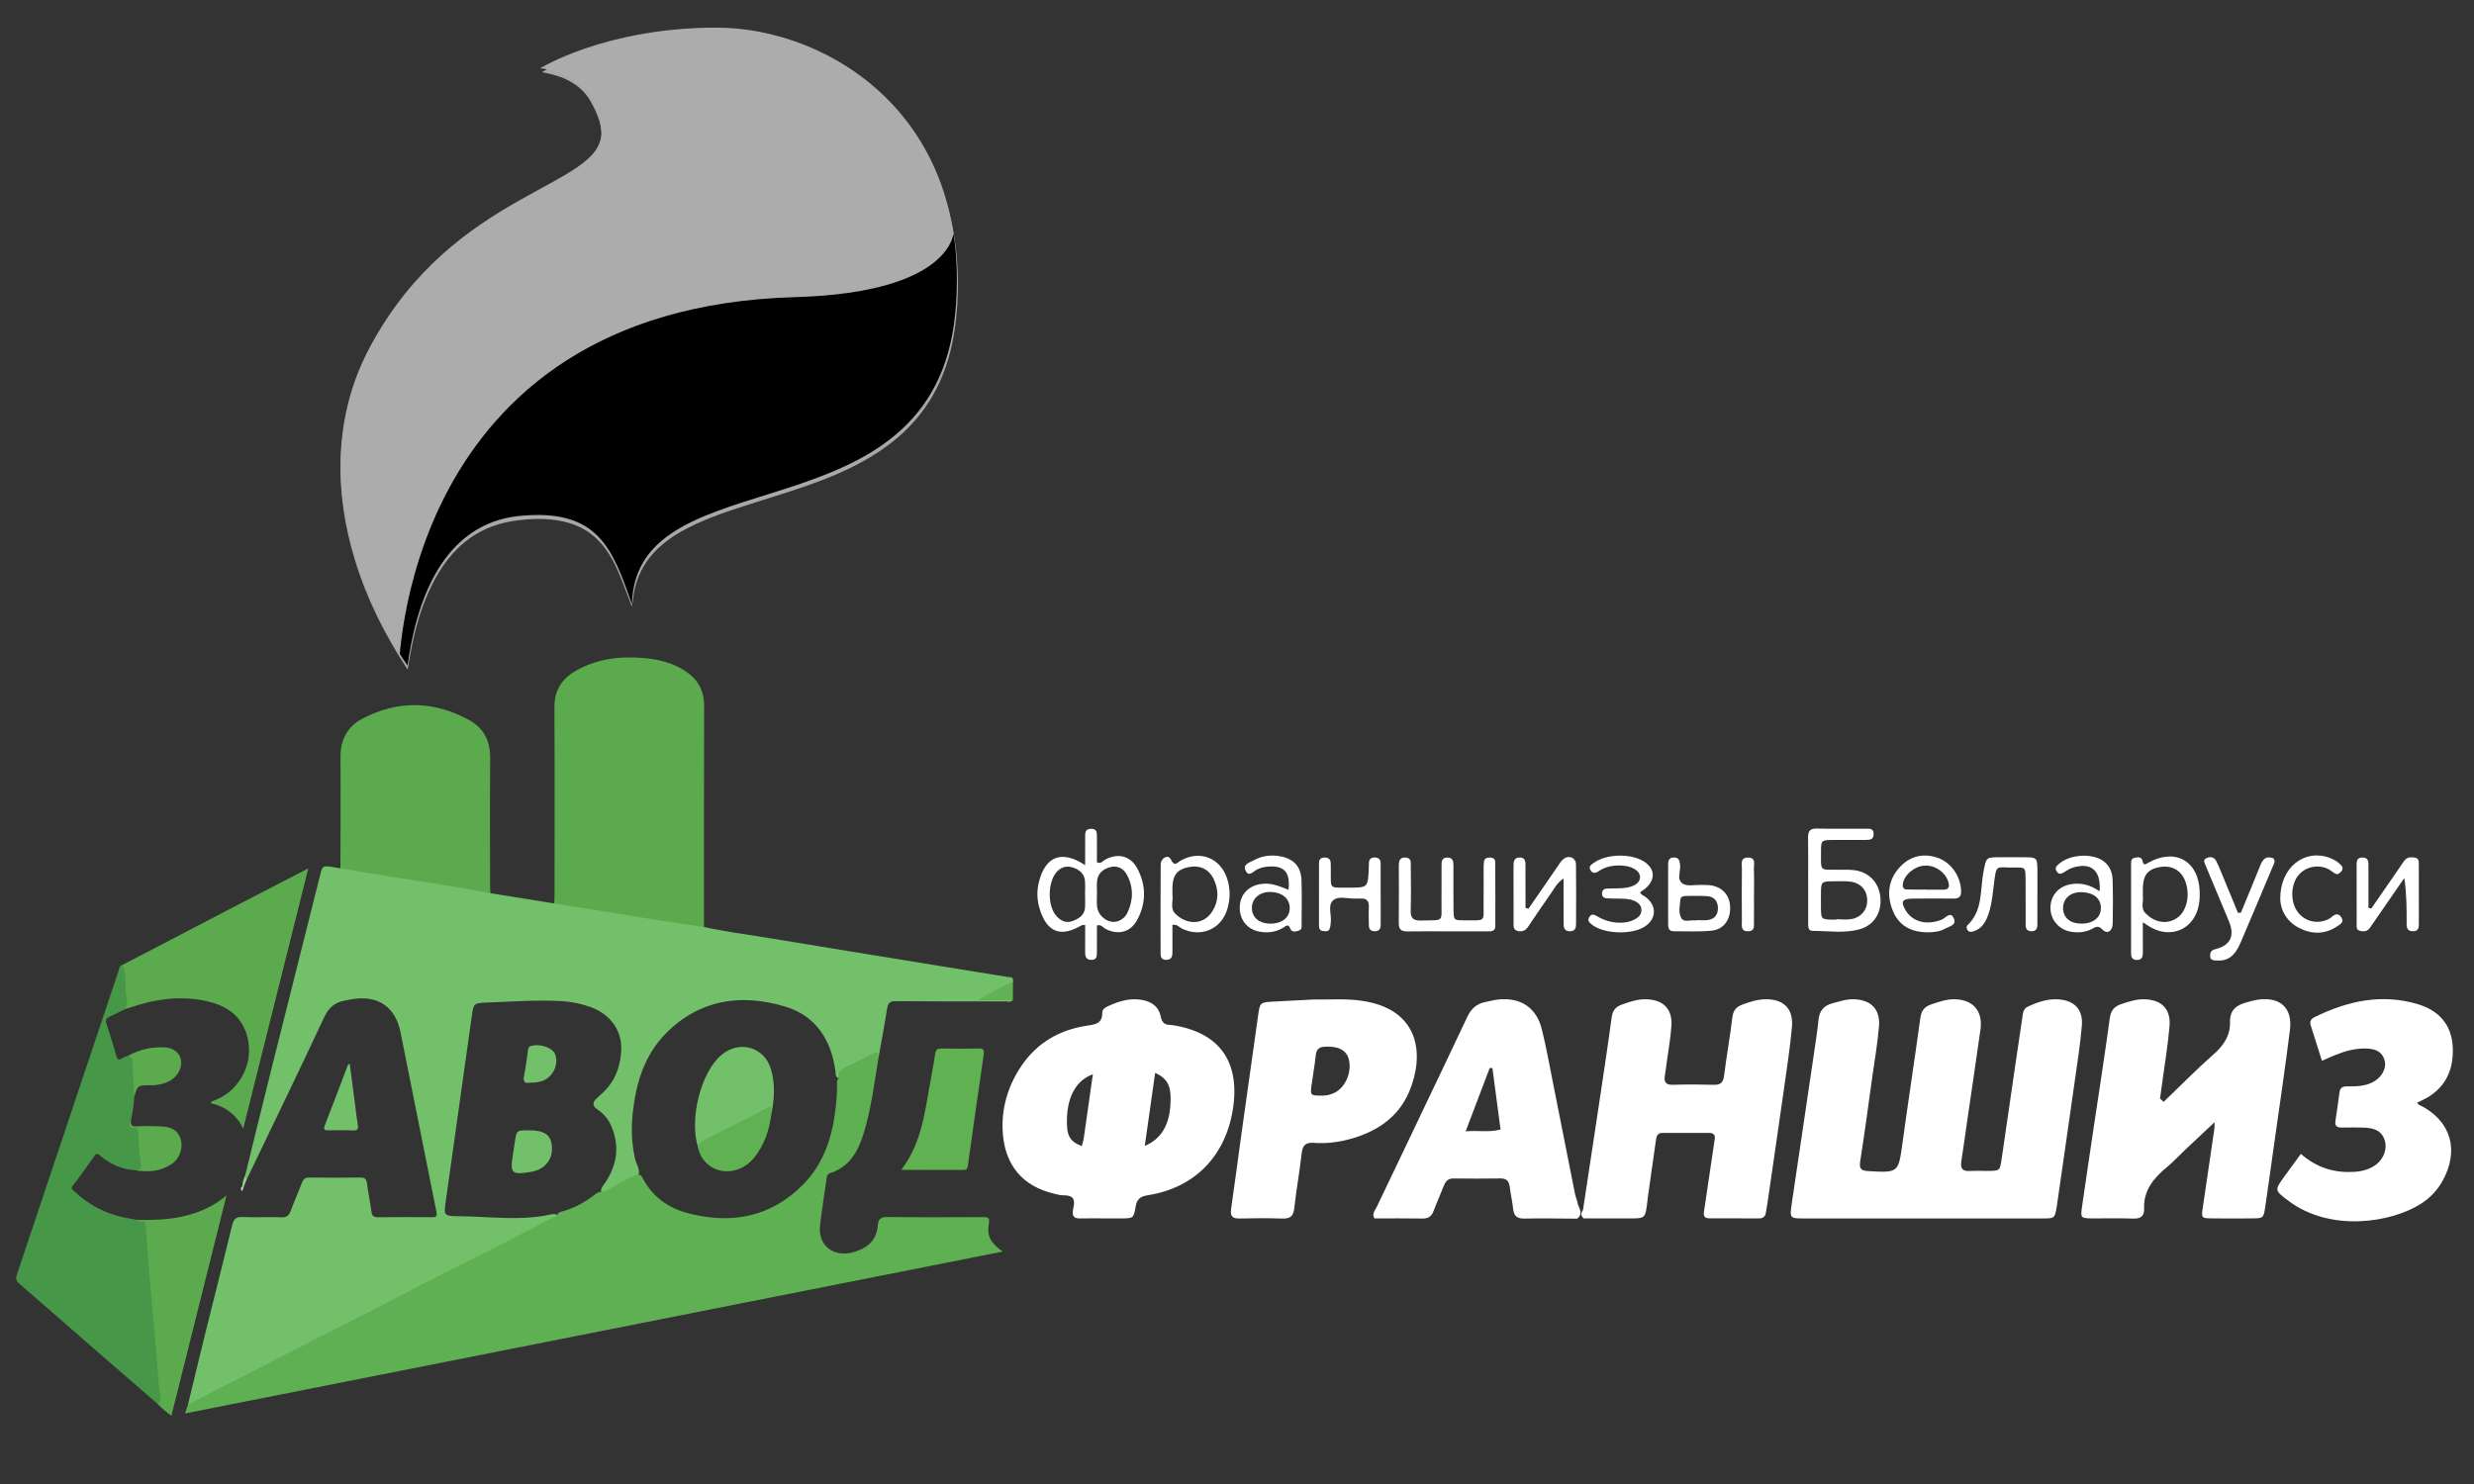 <?xml version="1.0" encoding="utf-8"?>
<!-- Generator: Adobe Illustrator 16.0.0, SVG Export Plug-In . SVG Version: 6.00 Build 0)  -->
<!DOCTYPE svg PUBLIC "-//W3C//DTD SVG 1.1//EN" "http://www.w3.org/Graphics/SVG/1.1/DTD/svg11.dtd">
<svg version="1.1" id="Layer_1" xmlns:x="http://ns.adobe.com/Extensibility/1.0/" xmlns:i="http://ns.adobe.com/AdobeIllustrator/10.0/" xmlns:graph="http://ns.adobe.com/Graphs/1.0/"
	 xmlns="http://www.w3.org/2000/svg" xmlns:xlink="http://www.w3.org/1999/xlink" xmlns:a="http://ns.adobe.com/AdobeSVGViewerExtensions/3.0/"
	 x="0px" y="0px" width="1200px" height="720px" viewBox="0 0 1200 720" enable-background="new 0 0 1200 720" xml:space="preserve"
	>
<rect x="0" y="0" width="1200" height="720" fill="#333333" stroke="none"/>
<path fill-rule="evenodd" clip-rule="evenodd" fill="#fff" d="M932.02,591.169c-18.957,0-37.906,0.018-56.857-0.006
	c-7.035-0.012-7.127-0.063-6.08-7.207c3.494-23.891,7.074-47.771,10.598-71.65c0.861-5.859,1.781-11.713,2.389-17.597
	c0.445-4.327,2.547-6.819,6.723-7.919c3.436-0.908,6.791-2.095,10.414-1.979c8.305,0.26,12.887,4.836,12.191,13.143
	c-0.689,8.249-2.111,16.429-3.262,24.639c-1.896,13.592-3.709,27.203-5.838,40.77c-0.543,3.453,0.156,4.604,3.732,4.812
	c14.896,0.855,14.77,0.908,16.793-13.837c2.766-20.165,5.871-40.29,8.637-60.456c0.486-3.564,2.037-5.496,5.346-6.595
	c3.609-1.197,7.154-2.493,11.025-2.476c9.092,0.041,14.051,5.634,12.789,14.688c-1.938,13.831-4.01,27.641-6.016,41.459
	c-1.088,7.497-2.105,15.005-3.268,22.49c-0.521,3.309,0.443,4.912,4.037,4.692c3.064-0.186,6.154,0.018,9.238-0.046
	c5.311-0.1,5.426-0.122,6.223-5.445c2.062-13.812,4.01-27.645,6.029-41.465c1.371-9.365,2.811-18.725,4.152-28.096
	c0.279-1.932,0.504-3.719,2.562-4.68c4.779-2.221,9.689-3.945,15.041-3.528c7.641,0.603,11.812,4.94,11.184,12.634
	c-0.748,9.191-2.217,18.326-3.508,27.467c-2.672,18.984-5.438,37.959-8.162,56.938c-0.168,1.17-0.283,2.35-0.492,3.518
	c-1.012,5.634-1.018,5.709-6.635,5.721C971.346,591.192,951.682,591.169,932.02,591.169z"/>
<path fill-rule="evenodd" clip-rule="evenodd" fill="#fff" d="M1049.461,534.601c8.029-7.705,15.822-15.678,24.168-23.012
	c4.945-4.344,8.197-9.164,8.025-15.717c-0.156-5.965,3.295-8.336,8.277-9.614c1.832-0.47,3.66-1.03,5.529-1.278
	c10.533-1.406,16.592,4.101,15.271,14.67c-2.4,19.244-5.293,38.429-7.988,57.639c-1.312,9.371-2.604,18.742-3.984,28.103
	c-0.834,5.662-0.904,5.697-6.613,5.743c-6.393,0.053-12.785,0.07-19.176-0.006c-5.207-0.063-5.26-0.186-4.529-5.17
	c1.885-12.871,3.787-25.744,5.668-38.62c0.094-0.63,0.012-1.289,0.012-2.839c-5.107,4.794-9.74,9.109-14.34,13.459
	c-2.928,2.766-5.658,5.757-8.752,8.32c-6.398,5.297-11.391,11.215-11.049,20.193c0.133,3.529-1.66,4.895-5.305,4.749
	c-6.619-0.261-13.254-0.017-19.883-0.093c-5.535-0.063-5.691-0.209-4.916-5.662c1.799-12.645,3.707-25.279,5.58-37.914
	c2.645-17.782,5.439-35.541,7.846-53.352c0.52-3.895,2.139-5.912,5.662-7.064c3.609-1.18,7.191-2.406,11.045-2.324
	c8.346,0.174,12.986,4.656,12.309,12.963c-0.748,9.182-2.324,18.292-3.539,27.438c-0.348,2.574-0.707,5.154-1.061,7.734
	C1047.252,534.601,1047.922,535.058,1049.461,534.601z"/>
<path fill-rule="evenodd" clip-rule="evenodd" fill="#fff" d="M767.832,587.022c2.412-15.909,4.848-31.816,7.23-47.73
	c2.279-15.214,4.611-30.428,6.67-45.671c0.445-3.286,1.834-5.079,4.814-6.172c4.031-1.476,8.062-2.841,12.418-2.614
	c7.967,0.404,12.264,4.818,11.75,12.801c-0.387,6.127-1.535,12.207-2.35,18.309c-0.248,1.875-0.451,3.761-0.791,5.623
	c-0.586,3.176,0.156,4.871,3.902,4.75c6.623-0.215,13.266-0.174,19.895,0c3.297,0.086,4.484-1.186,4.889-4.438
	c1.162-9.395,2.881-18.719,3.992-28.113c0.393-3.298,1.664-5.154,4.674-6.277c3.568-1.324,7.148-2.539,10.979-2.66
	c9.059-0.29,14.051,4.431,13.271,13.374c-0.852,9.661-2.338,19.269-3.693,28.878c-2.652,18.748-5.4,37.479-8.121,56.216
	c-0.242,1.642-0.566,3.268-0.805,4.903c-0.277,1.91-1.236,2.934-3.266,2.928c-8.059-0.022-16.113,0.023-24.164-0.022
	c-3.436-0.023-2.748-2.413-2.43-4.541c1.529-10.303,3.055-20.599,4.582-30.901c0.139-0.938,0.26-1.875,0.422-2.806
	c0.371-2.083-0.463-3.183-2.598-3.183c-7.578-0.012-15.16,0.006-22.738-0.006c-2.58,0-2.928,1.781-3.205,3.783
	c-1.297,9.377-2.65,18.749-3.975,28.121c-0.104,0.705-0.115,1.416-0.215,2.121c-0.994,7.434-0.994,7.445-8.717,7.451
	c-7.348,0.006-14.688-0.006-22.035-0.012C766.646,589.902,766.756,588.507,767.832,587.022z"/>
<path fill-rule="evenodd" clip-rule="evenodd" fill="#fff" d="M1116.02,559.84c7.758,6.772,16.174,9.237,25.535,8.735
	c4.102-0.221,7.98-1.193,11.256-3.785c3.512-2.782,5.098-7.582,3.934-11.412c-1.193-3.945-3.99-5.947-9.285-6.236
	c-3.777-0.201-7.57-0.108-11.359-0.08c-2.205,0.016-3.744-0.434-3.32-3.182c0.723-4.676,1.381-9.367,2.006-14.058
	c0.277-2.083,1.568-2.729,3.436-2.741c1.656-0.012,3.322,0.041,4.969-0.076c3.102-0.213,6.111-0.885,8.766-2.586
	c3.846-2.452,5.727-6.721,4.615-10.227c-1.168-3.674-3.869-5.334-8.92-5.479c-5.316-0.145-10.303,1.267-15.16,3.245
	c-1.922,0.78-3.803,1.649-6.254,2.72c-1.893-5.988-3.65-11.581-5.438-17.164c-0.625-1.949,0.178-3.199,1.863-4.032
	c15.986-7.86,32.555-11.534,50.141-6.265c10.07,3.014,16.254,9.84,16.863,20.473c0.6,10.609-2.986,19.57-12.797,25.088
	c-1.436,0.811-2.957,1.463-4.482,2.215c0.336,0.383,0.537,0.805,0.867,0.961c15.422,7.393,19.928,22.057,11.391,37.154
	c-2.494,4.414-5.883,7.99-10.123,10.754c-14.521,9.471-44.301,14.006-64.494-1.231c-6.814-5.144-6.895-5.05-1.945-11.923
	C1110.564,567.267,1113.088,563.854,1116.02,559.84z"/>
<path fill-rule="evenodd" clip-rule="evenodd" fill="#fff" d="M701.928,451.868c-6.393,0-12.785-0.082-19.178,0.033
	c-2.922,0.059-4.332-0.86-4.293-4.031c0.123-9.232,0.059-18.465,0.035-27.703c-0.006-2.348,0.33-4.35,3.385-4.102
	c2.854,0.232,2.395,2.471,2.412,4.27c0.053,7.104,0.174,14.207-0.035,21.305c-0.104,3.633,1.053,5.057,4.832,4.976
	c11.961-0.267,9.943,0.988,10.1-9.568c0.08-5.687,0.012-11.366,0.035-17.054c0.012-1.932,0.012-3.916,2.781-3.934
	c2.66-0.011,2.99,1.754,2.984,3.818c-0.006,7.104-0.047,14.207,0.035,21.311c0.057,5.178,0.133,5.334,4.965,5.328
	c11.482-0.006,9.439,1.029,9.613-9.191c0.086-4.969,0.006-9.945,0.023-14.914c0.006-1.423-0.006-2.852,0.145-4.257
	c0.201-1.81,1.568-2.146,3.082-2.089c1.301,0.047,2.377,0.613,2.383,2.025c0.07,10.418,0.135,20.83,0.064,31.248
	c-0.018,2.766-2.314,2.518-4.188,2.523C714.711,451.885,708.32,451.874,701.928,451.868z"/>
<path fill-rule="evenodd" clip-rule="evenodd" fill="#fff" d="M741.391,440.859c4.668-6.78,9.324-13.565,14.016-20.333
	c0.938-1.349,1.793-2.893,3.066-3.848c2.637-1.973,5.906-0.509,5.953,2.736c0.145,9.684,0.053,19.368,0.023,29.051
	c-0.006,1.787-0.486,3.24-2.725,3.355c-2.564,0.127-3.291-1.313-3.297-3.5c-0.018-4.489-0.023-8.978-0.035-13.461
	c0-2.527,0-5.05,0-8.66c-3.305,2.297-4.467,4.865-6,7.053c-3.795,5.414-7.502,10.893-11.188,16.375
	c-1.197,1.795-2.771,2.518-4.83,2.113c-2.65-0.516-2.215-2.709-2.227-4.508c-0.047-8.74-0.018-17.48-0.018-26.216
	c0-0.474,0.023-0.948,0.023-1.418c-0.023-2.192,0.717-3.684,3.232-3.557c2.256,0.115,2.527,1.7,2.533,3.465
	c0.012,4.489,0.018,8.978,0.023,13.461c0.006,2.522,0.006,5.045,0.006,7.566C740.43,440.646,740.91,440.749,741.391,440.859z"/>
<path fill-rule="evenodd" clip-rule="evenodd" fill="#fff" d="M1150.189,440.79c4.691-6.797,9.379-13.6,14.074-20.391
	c0.811-1.169,1.518-2.441,2.512-3.42c1.289-1.26,3.043-1.18,4.691-0.85c1.867,0.363,1.77,1.955,1.77,3.337
	c0.023,9.69,0.012,19.38,0.012,29.069c0,1.822-0.416,3.193-2.689,3.279c-2.574,0.092-3.246-1.267-3.234-3.5
	c0.029-7.26,0.012-14.525-1.133-22.312c-3.674,5.312-7.342,10.622-11.008,15.938c-1.881,2.718-3.75,5.448-5.625,8.173
	c-1.277,1.856-3.117,2.02-5.037,1.458c-1.822-0.531-1.43-2.244-1.436-3.558c-0.053-9.215-0.035-18.43-0.023-27.65
	c0-2.141-0.213-4.483,3.09-4.305c2.754,0.15,2.645,2.164,2.65,4.067c0.018,6.785,0.006,13.577,0.006,20.362
	C1149.271,440.587,1149.732,440.686,1150.189,440.79z"/>
<path fill-rule="evenodd" clip-rule="evenodd" fill="#fff" d="M1086.969,442.745c3.135-7.625,6.34-15.226,9.383-22.885
	c1.221-3.077,2.881-4.812,6.352-3.407c1.139,1.429,0.232,2.661-0.295,3.905c-5.229,12.408-10.4,24.846-15.723,37.219
	c-2.771,6.438-6.316,8.838-11.645,8.439c-1.459-0.109-2.984-0.127-3.025-2.082c-0.035-1.73,0.357-2.893,2.568-3.441
	c7.316-1.817,9.463-6.45,6.543-13.525c-3.695-8.954-7.498-17.863-11.211-26.812c-0.51-1.231-1.539-2.881,0.115-3.726
	c1.695-0.873,3.766-0.902,4.895,1.222c0.883,1.666,1.584,3.43,2.309,5.178c2.781,6.697,5.541,13.408,8.307,20.112
	C1086.016,442.878,1086.494,442.809,1086.969,442.745z"/>
<path fill-rule="evenodd" clip-rule="evenodd" fill="#fff" d="M795.506,432.905c0.527,1.371,1.805,1.614,2.719,2.313
	c5.6,4.315,5.266,10.788-0.711,14.497c-6.289,3.898-19.361,3.402-25.146-0.943c-1.398-1.047-2.703-2.146-1.359-4.043
	c1.098-1.568,2.367-0.955,3.691-0.174c3.533,2.088,7.352,3.188,11.492,3.117c2.426-0.041,4.723-0.497,6.834-1.66
	c1.717-0.948,3.117-2.256,3.135-4.396c0.018-2.505-1.654-3.817-3.725-4.663c-2.465-1-5.104-0.902-7.705-0.972
	c-1.893-0.052-3.797,0.018-5.67-0.179c-1.291-0.139-2.111-1.03-2.023-2.43c0.086-1.354,0.895-2.187,2.236-2.256
	c2.361-0.121,4.732-0.047,7.1-0.168c5.58-0.295,8.873-2.176,9.104-5.113c0.244-3.136-3.535-5.688-9.209-5.912
	c-3.83-0.151-7.578,0.515-10.828,2.748c-1.701,1.168-3.119,1.156-4.102-0.73c-0.92-1.764,0.658-2.498,1.734-3.303
	c5.9-4.408,18.141-4.703,24.367-0.625c5.105,3.35,5.639,8.197,1.305,12.461C797.781,431.419,796.57,432.118,795.506,432.905z"/>
<path fill-rule="evenodd" clip-rule="evenodd" fill="#fff" d="M669.699,434.433c0,4.726,0.006,9.457,0,14.195
	c0,1.886-0.605,3.146-2.816,3.188c-2.182,0.035-2.914-1.122-2.926-3.054c-0.018-2.841-0.146-5.687-0.006-8.517
	c0.143-2.932-0.869-4.528-4.01-4.279c-0.707,0.058-1.424-0.035-2.129,0.006c-3.754,0.213-8.324-1.47-11.061,0.734
	c-2.934,2.365-0.809,7.109-1.26,10.777c-0.146,1.145-0.164,2.395-0.654,3.384c-0.613,1.243-2.008,0.954-3.162,0.833
	c-1.496-0.162-1.912-1.32-1.912-2.528c-0.029-10.169-0.012-20.345,0.012-30.521c0-1.684,0.885-2.551,2.604-2.597
	c2.031-0.052,3.078,0.879,3.09,2.938c0.006,1.18,0.029,2.366,0.035,3.546c0.062,9.104-0.943,8.058,8.584,8.11
	c9.463,0.058,9.463,0.023,9.84-9.713c0.029-0.705,0.023-1.418,0.047-2.129c0.039-1.62,0.699-2.689,2.475-2.765
	c1.943-0.081,3.209,0.647,3.221,2.771c0.018,5.206,0.006,10.413,0.006,15.619C669.682,434.433,669.693,434.433,669.699,434.433z"/>
<path fill-rule="evenodd" clip-rule="evenodd" fill="#fff" d="M988.225,434.438c0,4.737,0,9.475,0,14.213
	c-0.006,1.897-0.619,3.146-2.84,3.152c-2.217,0.006-2.854-1.227-2.854-3.129c-0.018-7.579,0.035-15.162-0.051-22.741
	c-0.059-4.922-0.158-5.136-5.242-5.021c-9.238,0.209-8.855-2.377-10.186,8.775c-0.619,5.178-1.129,10.367-3.09,15.255
	c-1.277,3.188-3.229,5.808-6.676,6.913c-0.875,0.277-1.846,0.497-2.654-0.238c-0.811-0.751-0.902-2.146-0.43-2.598
	c7.811-7.316,6.133-17.457,7.955-26.516c1.312-6.514,1.094-6.566,7.908-6.595c3.789-0.012,7.578-0.023,11.367,0.006
	c6.768,0.046,6.773,0.058,6.809,7.149c0.018,3.789,0.006,7.584,0.006,11.373C988.236,434.438,988.23,434.438,988.225,434.438z"/>
<path fill-rule="evenodd" clip-rule="evenodd" fill="#fff" d="M1106.012,436.179c-0.074-15.67,12.045-24.538,24.123-19.916
	c2.018,0.77,3.812,1.863,5.322,3.412c0.971,1.002,1.041,2.089,0.145,3.131c-0.781,0.901-1.713,1.752-3.025,0.982
	c-1.221-0.711-2.291-1.718-3.557-2.296c-4.947-2.251-10.906-0.874-14.186,3.153c-3.857,4.737-3.986,13.055-0.271,17.92
	c3.447,4.523,9.359,5.936,14.637,3.477c0.635-0.295,1.275-0.665,1.785-1.145c1.684-1.568,3.385-1.903,4.709,0.226
	c1.504,2.412-0.764,3.447-2.191,4.391c-5.867,3.886-12.131,3.828-18.199,0.769C1108.73,446.974,1106.121,441.084,1106.012,436.179z"
	/>
<path fill-rule="evenodd" clip-rule="evenodd" fill="#fff" d="M850.762,434.456c-0.006,4.24,0.053,8.479-0.027,12.72
	c-0.047,1.979,0.6,4.56-2.727,4.651c-3.801,0.115-3.111-2.754-3.123-4.98c-0.059-8.475-0.074-16.961,0.018-25.441
	c0.023-2.135-0.943-5.224,2.758-5.334c4.367-0.133,2.939,3.413,3.045,5.663C850.9,425.969,850.762,430.215,850.762,434.456z"/>
<path fill-rule="evenodd" clip-rule="evenodd" fill="#fff" d="M1049.461,534.601c-0.316,1.18-1.348,2.238-2.227,1.607
	c-1.285-0.919-0.555-2.283,0.484-3.262C1048.299,533.496,1048.883,534.052,1049.461,534.601z"/>
<path fill-rule="evenodd" clip-rule="evenodd" fill="#fff" d="M568.664,497.37c-0.234-0.035-0.472-0.074-0.707-0.074
	c-2.649-0.012-4.302-0.857-4.894-3.889c-1.127-5.761-5.504-8-10.854-8.504c-5.343-0.508-10.285,1.187-15.06,3.408
	c-1.347,0.623-2.506,1.527-2.496,3.141c0.032,5.2-3.417,5.594-7.486,6.195c-13.261,1.979-24.131,8.278-31.726,19.482
	c-6.125,9.037-9.402,19.286-9.157,30.115c0.415,18.379,10.23,28.426,24.908,31.857c1.381,0.322,2.78,0.814,4.168,0.803
	c4.688-0.034,6.553,1.326,5.161,6.636c-0.06,0.226-0.036,0.47-0.077,0.706c-0.463,2.679,0.52,3.991,3.385,3.91
	c3.786-0.109,7.577-0.029,11.368-0.029c0,0.006,0,0.012,0,0.018c2.843,0,5.686,0.018,8.527-0.006
	c5.951-0.04,6.146-0.012,7.122-5.749c0.611-3.594,2.178-4.917,5.888-5.497c23.128-3.603,38.294-19.557,41.481-43.142
	C601.231,514.47,590.933,500.743,568.664,497.37z M525.707,551.972c-0.198,1.377-0.646,2.713-0.986,4.096
	c-5.989-2.366-7.42-5.066-7.208-13.26c0.285-11.071,4.696-18.799,12.576-21.588C528.621,531.581,527.187,541.779,525.707,551.972z
	 M567.713,535.758c-0.473,10.077-4.576,16.942-12.445,20.193c1.696-11.956,3.327-23.45,5.022-35.396
	C568.062,523.8,567.994,529.805,567.713,535.758z"/>
<path fill-rule="evenodd" clip-rule="evenodd" fill="#fff" d="M765.039,582.793c-0.359-1.128-0.822-2.232-1.055-3.386
	c-3.469-17.394-6.891-34.799-10.359-52.193c-1.852-9.279-3.488-18.61-5.752-27.79c-2.602-10.575-10.312-15.631-21.176-14.485
	c-2.107,0.221-4.178,0.805-6.266,1.221c-4.246,0.838-6.861,3.234-8.77,7.289c-14.529,30.809-29.305,61.51-43.945,92.272
	c-0.746,1.567-2.391,3.064-1.059,5.425c7.674,0,15.484-0.098,23.281,0.053c2.789,0.051,4.381-0.937,5.352-3.518
	c1.592-4.205,3.441-8.308,5.072-12.494c0.869-2.221,2.158-3.454,4.715-3.425c7.574,0.087,15.15,0.11,22.725-0.012
	c3.053-0.047,4.158,1.428,4.5,4.199c0.434,3.522,1.26,6.994,1.625,10.517c0.359,3.46,1.834,4.842,5.479,4.755
	c8.514-0.202,17.035,0.006,25.557,0.052C768.607,588.473,765.143,585.622,765.039,582.793z M710.912,548.884
	c4.199-11.066,7.928-20.896,11.666-30.723c0.439,0.029,0.881,0.058,1.32,0.081c1.301,9.851,2.602,19.702,3.934,29.755
	C722.463,549.495,717.326,548.386,710.912,548.884z"/>
<path fill-rule="evenodd" clip-rule="evenodd" fill="#fff" d="M660.318,485.518c-8.041-1.146-16.055-0.429-23.318-0.579
	c-6.908,0.359-13.045,0.66-19.189,1.007c-6.754,0.382-6.697,0.405-7.646,7.23c-2.707,19.433-5.479,38.851-8.192,58.28
	c-1.635,11.709-3.139,23.43-4.835,35.125c-0.498,3.432,0.631,4.697,4.113,4.611c6.856-0.168,13.728-0.215,20.577,0.022
	c3.721,0.128,5.506-0.919,5.945-4.917c0.979-8.919,2.588-17.775,3.592-26.695c0.436-3.812,1.807-5.403,5.787-5.121
	c5.68,0.406,11.361-0.19,16.887-1.636c13.217-3.46,24.062-10.331,29.527-23.294C690.867,512.226,689.166,489.624,660.318,485.518z
	 M647.447,530.116c-2.146,1.094-4.449,1.551-6.611,1.441c-5.041,0.035-5.324-0.213-4.732-4.645
	c0.652-4.912,1.555-9.795,2.076-14.723c0.295-2.816,1.289-4.153,4.305-4.344c6.311-0.388,10.393,1.469,11.65,5.75
	C655.916,519.699,652.82,527.392,647.447,530.116z"/>
<path fill-rule="evenodd" clip-rule="evenodd" fill="#fff" d="M551.679,421.417c-3.32-6.283-9.552-7.705-15.694-4.298
	c-1.159,0.642-1.985,2.181-3.923,1.209c0-3.899,0.02-7.913-0.007-11.935c-0.014-2.123,0.289-4.482-3.082-4.281
	c-2.811,0.174-2.614,2.192-2.624,4.079c-0.023,4.339-0.007,8.683-0.007,13.56c-11.238-7.451-19.164-4.385-22.345,7.826
	c-1.215,4.663-1.063,9.33,0.46,13.981c3.532,10.795,10.14,13.282,20.02,7.45c0.357-0.213,0.884-0.137,1.875-0.265
	c0,4.495,0.026,8.931-0.01,13.368c-0.018,2.227,0.693,3.668,3.226,3.592c2.402-0.068,2.47-1.764,2.48-3.471
	c0.028-4.441,0.009-8.892,0.009-13.219c2.142-0.595,2.902,0.973,4.086,1.609c5.926,3.152,12.046,1.816,15.298-4.044
	C555.997,438.366,556.05,429.694,551.679,421.417z M526.323,434.345c0,1.887,0.052,3.771-0.012,5.652
	c-0.133,3.969-2.939,5.697-6.131,6.884c-3.361,1.244-5.981-0.306-8.064-2.817c-4.017-4.848-3.881-15.734,0.111-20.65
	c2.199-2.707,5.045-3.553,8.206-2.518c3.014,0.984,5.487,2.904,5.81,6.393c0.216,2.332,0.041,4.703,0.041,7.057
	C526.295,434.345,526.31,434.345,526.323,434.345z M546.839,442.872c-1.579,3.344-5.169,4.957-8.175,4.24
	c-3.416-0.814-6.266-3.922-6.56-7.434c-0.176-2.111-0.033-4.252-0.029-6.375c0.005-1.891-0.114-3.789,0.031-5.668
	c0.292-3.818,2.793-5.878,6.175-6.867c3.424-1,6.563,0.342,8.359,3.703C549.867,430.51,549.718,436.774,546.839,442.872z"/>
<path fill-rule="evenodd" clip-rule="evenodd" fill="#fff" d="M899.1,422.151c-2.344-0.26-4.727-0.15-7.094-0.18
	c-9.607-0.121-8.729,1.232-8.734-8.712c-0.006-5.634,0.094-5.668,6.062-5.731c5.211-0.053,10.424-0.023,15.631-0.023
	c2.012,0,3.893-0.15,3.834-2.904c-0.062-2.944-2.279-2.517-4.072-2.528c-7.814-0.046-15.637,0.134-23.443-0.086
	c-3.656-0.099-4.363,1.573-4.299,4.72c0.145,6.623,0.047,13.259,0.047,19.895c0,0,0.006,0,0.01,0c0,7.104-0.021,14.206,0.012,21.316
	c0.012,1.625-0.121,3.73,2.209,3.73c7.551,0.006,15.197,1.25,22.609-0.751c6.969-1.888,10.764-7.868,10.238-15.116
	C911.559,428.282,906.578,422.983,899.1,422.151z M897.848,445.938c-2.289,0.365-4.684,0.063-7.033,0.063c0,0.063,0,0.127,0,0.19
	c-0.467,0-0.938,0.006-1.41,0c-6.092-0.08-6.104-0.08-6.172-6.234c-0.023-2.119-0.029-4.229,0.006-6.347
	c0.08-5.965,0.092-5.981,6.373-6.034c2.586-0.018,5.195-0.139,7.746,0.15c5.084,0.584,8.203,4.043,8.33,8.863
	C905.816,441.327,902.773,445.151,897.848,445.938z"/>
<path fill-rule="evenodd" clip-rule="evenodd" fill="#fff" d="M1042.098,418.524c-1.348,0.746-2.344,1.707-2.848-0.723
	c-0.492-2.361-2.43-1.933-3.984-1.574c-1.816,0.41-1.592,2.106-1.596,3.477c-0.023,14.195-0.012,28.392-0.012,42.587
	c0,1.782,0.277,3.315,2.568,3.442c2.637,0.145,3.164-1.424,3.152-3.586c-0.029-4.489-0.012-8.973-0.012-14.658
	c2.152,1.359,3.082,2.024,4.084,2.567c10.188,5.565,21.09,0.347,23.1-11.112c0.367-2.082,0.461-4.246,0.391-6.363
	C1066.475,417.726,1055.125,411.306,1042.098,418.524z M1059.521,441.102c-3.066,6.583-12.113,9.054-18.975,1.863
	c-2.371-2.487-0.723-5.912-1.174-8.504c0-1.313-0.006-2.256,0-3.204c0.051-6.49,2.26-9.436,7.891-10.528
	c6.016-1.163,10.932,1.48,12.852,7.26C1061.562,432.362,1061.516,436.815,1059.521,441.102z"/>
<path fill-rule="evenodd" clip-rule="evenodd" fill="#fff" d="M595.089,425.923c-3.388-9.822-13.185-13.507-22.296-8.445
	c-1.832,1.013-3.088,3.332-4.95-0.625c-1.141-2.436-4.836-0.683-4.86,2.614c-0.11,14.156-0.06,28.316-0.051,42.478
	c0.001,1.955,0.054,3.899,2.881,3.76c2.628-0.133,2.878-1.908,2.871-3.939c-0.018-4.39-0.006-8.775-0.006-13.05
	c2.341-0.353,3.178,1.063,4.387,1.683c9.129,4.652,19.158,0.649,22.191-9.14C596.817,436.22,596.83,430.974,595.089,425.923z
	 M588.155,441.97c-4.572,7.404-12.953,6.543-18.135,1.295c-2.639-2.678-0.826-6.34-1.34-9.104c0-1.354-0.008-2.297,0.002-3.24
	c0.068-6.131,2.149-8.955,7.473-10.146c5.512-1.232,10.074,0.695,12.472,5.605C591.167,431.592,591.204,437.029,588.155,441.97z"/>
<path fill-rule="evenodd" clip-rule="evenodd" fill="#fff" d="M1024.703,426.78c-0.123-3.934-1.666-7.359-5.275-9.529
	c-5.711-3.436-15.77-2.527-20.77,1.91c-1.094,0.966-2.139,1.851-1.104,3.54c1.018,1.665,2.117,1.417,3.518,0.532
	c1.393-0.88,2.828-1.822,4.373-2.291c8.846-2.66,13.676,1.221,12.975,11.488c-4.5-3.094-8.779-4.143-13.381-3.523
	c-6.316,0.852-10.4,5.352-10.48,11.473c-0.08,5.871,4.211,10.84,10.273,11.73c3.336,0.492,6.605,0.214,9.701-1.33
	c1.781-0.892,3.035-2.129,5.361,0.283c2.246,2.325,4.779,0.666,4.861-2.968C1024.912,440.993,1024.918,433.877,1024.703,426.78z
	 M1009.164,448.113c-5.189-0.11-8.473-3.037-8.484-7.555c-0.012-4.709,3.754-7.892,9.117-7.706c5.719,0.203,9.215,3.078,9.232,7.613
	C1019.051,445.244,1015.186,448.246,1009.164,448.113z"/>
<path fill-rule="evenodd" clip-rule="evenodd" fill="#fff" d="M927.664,435.988c6.611-0.093,13.225-0.081,19.834-0.012
	c2.656,0.029,3.832-0.925,3.734-3.736c-0.256-7.283-4.988-14.034-11.732-16.186c-6.994-2.233-13.219-0.573-18.09,4.737
	c-5.674,6.195-6.346,13.675-3.273,21.178c3.014,7.358,9.197,10.4,16.988,10.36c2.883,0,5.734-0.318,8.244-1.735
	c2.025-1.139,5.842-1.706,4.32-5.045c-1.648-3.62-3.963-0.156-5.779,0.597c-7.098,2.921-14.131,1.249-17.543-4.401
	C921.799,437.51,922.58,436.058,927.664,435.988z M923.002,428.671c0.797-4.461,5.818-8.544,10.725-8.712
	c5.314-0.186,10.436,3.696,11.477,8.631c0.475,2.216-0.533,3.042-2.58,3.048c-2.824,0-5.641,0-8.463,0c0-0.017,0-0.028,0-0.046
	c-3.055,0-6.109,0.058-9.164-0.018C923.135,431.528,922.707,430.308,923.002,428.671z"/>
<path fill-rule="evenodd" clip-rule="evenodd" fill="#fff" d="M631.289,427.235c-0.209-6.691-3.598-10.498-10.135-11.754
	c-4.551-0.873-9.012-0.318-13.084,1.932c-1.898,1.049-5.257,1.857-4.009,4.768c1.591,3.707,3.87,0.538,5.72-0.359
	c1.529-0.746,3.084-1.15,4.75-1.324c8.25-0.856,11.438,2.551,10.441,11.182c-6.676-2.678-9.25-3.239-12.928-2.822
	c-6.387,0.723-10.515,5.021-10.7,11.146c-0.199,6.479,3.913,11.315,10.456,12.165c3.871,0.498,7.545-0.11,10.898-2.25
	c1.123-0.724,2.262-1.833,3.096,0.521c0.762,2.141,2.725,1.544,4.229,1.053c1.758-0.578,1.295-2.331,1.307-3.656
	C631.381,440.97,631.504,434.097,631.289,427.235z M615.625,448.119c-5.045-0.174-8.371-3.159-8.412-7.561
	c-0.047-4.587,3.768-7.908,8.967-7.804c5.812,0.115,9.512,3.273,9.389,8.029C625.453,445.423,621.525,448.321,615.625,448.119z"/>
<path fill-rule="evenodd" clip-rule="evenodd" fill="#fff" d="M830.26,429.614c-1.602-0.307-3.285-0.215-4.934-0.277
	c-3.061-0.115-6.721,0.809-9.035-0.557c-3.164-1.868-1.02-6.056-1.377-9.209c-0.25-2.164-0.643-3.679-3.229-3.534
	c-2.25,0.127-2.568,1.637-2.568,3.413c0,4.726,0,9.446,0,14.167c0.006,4.963,0.006,9.921,0,14.878c0,1.852,0.486,3.338,2.689,3.326
	c6.139-0.023,12.316,0.324,18.395-0.283c5.717-0.566,8.996-5.096,9.008-10.898C839.221,434.819,835.941,430.695,830.26,429.614z
	 M828.438,446.366c-1.838,0.272-3.748,0.053-5.627,0.053c0,0.046,0,0.092,0,0.145c-0.232,0-0.469,0.028-0.701-0.006
	c-2.25-0.301-5.258,1.127-6.59-1.105c-1.549-2.615-0.703-5.93-0.471-8.943c0.109-1.43,1.357-1.799,2.566-1.805
	c3.523-0.029,7.062-0.162,10.57,0.104c3.289,0.25,5.014,2.412,5.088,5.67C833.344,443.734,831.713,445.892,828.438,446.366z"/>
<path fill-rule="evenodd" clip-rule="evenodd" fill="#A9A8A6" d="M197.708,324.87c-11.259-17.134-19.849-34.439-25.551-53.133
	c-4.97-16.29-7.601-32.933-6.826-49.968c1.163-25.565,10.327-48.272,24.969-69.047c16.24-23.042,37.599-40.031,61.989-53.615
	c9.401-5.235,19.066-10.026,27.998-16.081c12.441-8.434,15.562-16.531,6.551-33.198c-4.923-9.102-13.685-12.991-23.972-14.772
	c5.125-3.283,10.393-5.519,15.753-7.501c17.956-6.645,36.504-10.14,55.623-11.615c22.107-1.704,43.159,1.569,63.147,10.974
	c25.702,12.093,44.799,30.945,56.344,57.056c8.881,20.084,11.894,41.259,10.632,63.057c-1.045,18.062-4.91,35.324-15.518,50.516
	c-8.194,11.737-19.09,20.258-31.531,26.988c-16.03,8.668-33.454,13.664-50.69,19.156c-11.264,3.593-22.576,7.104-33.137,12.545
	c-14.453,7.445-24.901,17.958-26.511,35.122c-0.064,0.697-0.254,1.382-0.529,2.832c-2.254-5.828-4.125-11.07-6.296-16.188
	c-4.741-11.171-11.516-20.46-23.825-24.166c-8.44-2.539-17.142-2.42-25.708-1.299c-23.899,3.136-36.775,18.98-44.921,39.968
	C201.753,302.662,199.612,313.303,197.708,324.87z"/>
<path fill-rule="evenodd" clip-rule="evenodd" fill="#72C069" d="M118.875,570.432c4.122-16.73,8.198-33.468,12.376-50.183
	c7.929-31.715,15.918-63.418,23.881-95.127c1.31-5.221,1.304-5.227,6.5-4.416c1.165,0.182,2.327,0.387,3.489,0.584
	c1.416-1.057,2.962-0.541,4.443-0.296c21.182,3.515,42.399,6.804,63.576,10.347c1.729,0.289,3.56,0.381,4.72,2.021
	c10.322,1.654,20.643,3.309,30.964,4.963c1.39-1.055,2.929-0.659,4.433-0.419c19.925,3.152,39.841,6.375,59.733,9.735
	c2.863,0.483,5.956,0.171,8.467,2.111c9.557,2.172,19.282,3.359,28.937,4.951c28.421,4.701,56.857,9.309,85.291,13.938
	c10.954,1.786,21.917,3.521,32.868,5.322c1.229,0.202,3.159-0.274,2.794,2.126c-0.48,1.189-1.502,1.776-2.563,2.334
	c-3.455,1.819-7.023,3.419-10.363,5.464c-0.896,0.546-1.899,0.964-2.694,0.688c3.63-0.358,7.583-0.254,11.53-0.229
	c1.396,0.009,2.875-0.205,4.029,0.923c-1.041,1.218-2.431,0.572-3.629,0.575c-17.717,0.025-35.436,0.058-53.15-0.109
	c-2.92-0.025-3.813,0.997-4.236,3.696c-1.234,7.91-2.744,15.778-4.144,23.661c-1.084-1.295-2.25-1.264-3.704-0.504
	c-3.935,2.055-7.848,4.193-11.942,5.885c-2.304,0.951-2.312,3.355-3.897,4.645c-1.506-0.711-1.198-2.15-1.365-3.395
	c-2.073-15.238-9.509-26.935-24.516-31.4c-21.213-6.311-41.193-3.482-57.518,12.852c-10.607,10.611-14.716,24.264-16.293,38.853
	c-0.809,7.471-0.521,14.841,1.128,22.185c0.563,2.508,2.327,4.729,1.824,7.488c-4.897,3.693-10.639,5.871-15.942,8.836
	c-0.752,0.42-1.832,0.707-2.403-0.52c-0.007-2.096,1.567-3.379,2.554-4.955c5.628-9.004,6.572-18.329,1.835-27.987
	c-1.436-2.921-3.709-5.179-6.384-7.027c-2.228-1.536-2.097-3.246-0.287-4.978c2.048-1.959,4.255-3.711,6.028-5.988
	c4.03-5.18,5.757-11.139,6.069-17.504c0.472-9.701-5.411-17.713-15.261-21.138c-4.723-1.641-9.631-2.56-14.608-2.788
	c-11.953-0.547-23.888,0.332-35.823,0.787c-5.816,0.219-5.951,0.609-6.763,6.342c-4.268,30.116-8.483,60.24-12.698,90.361
	c-0.9,6.441-0.797,6.906,5.917,6.938c15.217,0.072,30.496,2.484,45.641-0.965c0.695-0.16,1.414-0.107,2.098,0.13
	c1.174,0.665,0.697,1.296-0.093,1.833c-1.079,0.732-2.308,1.196-3.472,1.773c-24.142,12.01-47.981,24.609-72.026,36.805
	c-17.083,8.668-34.088,17.49-51.122,26.258c-15.771,8.113-31.544,16.227-47.342,24.289c-1.403,0.715-2.747,1.996-4.586,1.246
	c2.954-12.172,5.864-24.355,8.873-36.516c4.177-16.871,8.496-33.703,12.584-50.595c0.709-2.934,1.868-4.015,4.97-3.886
	c6.268,0.263,12.561-0.068,18.831,0.15c2.628,0.094,3.761-0.872,4.607-3.225c1.644-4.563,3.691-8.98,5.393-13.524
	c0.682-1.821,1.587-2.571,3.606-2.542c8.174,0.107,16.349,0.115,24.521-0.004c2.184-0.031,3.164,0.541,3.447,2.838
	c0.567,4.576,1.548,9.104,2.142,13.678c0.272,2.089,1.107,2.771,3.191,2.748c8.647-0.096,17.296-0.081,25.943-0.012
	c2.051,0.018,2.908-0.144,2.388-2.713c-5.875-29.002-11.519-58.05-17.408-87.048c-2.568-12.648-11.302-18.24-24.08-15.903
	c-0.932,0.172-1.864,0.342-2.794,0.514c-4.833,0.885-7.91,3.311-10.145,8.098c-12.263,26.289-24.953,52.375-37.496,78.533
	C118.325,572.12,118.693,571.224,118.875,570.432z"/>
<path fill-rule="evenodd" clip-rule="evenodd" fill="#5EB052" d="M406.784,523.111c-0.368-2.923,1.138-4.42,3.702-5.564
	c4.309-1.92,8.531-4.061,12.667-6.334c2.492-1.368,3.077-0.472,2.974,1.882c-2.042,12.371-3.533,24.861-7.249,36.887
	c-2.674,8.654-6.825,16.225-16.271,19.199c-1.263,0.399-1.486,1.326-1.643,2.441c-1.064,7.623-2.329,15.218-3.204,22.863
	c-1.145,9.972,6.848,15.949,16.658,12.893c7.151-2.23,10.775-6.002,11.375-13.137c0.244-2.902,1.576-3.803,4.596-3.77
	c15.399,0.18,30.8,0.119,46.199,0.047c2.359-0.012,3.605-0.026,3.051,3.146c-1.043,5.971,0.839,9.41,6.722,13.561
	c-132.312,26.201-264.183,52.314-396.591,78.533c0.567-1.74,0.988-3.023,1.407-4.309c24.922-12.787,49.854-25.553,74.765-38.363
	c9.146-4.701,18.383-9.215,27.481-14.018c15.579-8.225,31.392-15.996,47.085-24.004c9.971-5.09,19.902-10.264,29.852-15.396
	c0.093-1.396,1.293-1.61,2.231-1.859c6.096-1.643,11.426-4.703,16.362-8.551c0.73-0.567,1.538-1.094,2.559-0.967
	c3.893-0.477,6.615-3.406,10.066-4.815c2.71-1.107,5.091-2.944,7.995-3.63c1.351-0.055,1.787,1.041,2.261,1.938
	c4.794,9.068,12.541,14.439,22.192,16.912c21,5.381,40.04,1.742,55.579-14.06c9.737-9.901,13.99-22.558,15.602-36.164
	c0.488-4.106,0.904-8.22,0.762-12.37C405.931,525.05,405.947,523.954,406.784,523.111z"/>
<path fill-rule="evenodd" clip-rule="evenodd" fill="#5BAA4D" d="M341.458,449.753c-8.352-1.244-16.712-2.43-25.054-3.748
	c-14.361-2.273-28.71-4.631-43.065-6.951c-1.503-0.242-3.009-0.484-4.515-0.729c0.054-1.418,0.153-2.834,0.153-4.254
	c0.01-30.321,0.104-60.642-0.059-90.962c-0.042-7.844,3.277-13.409,9.75-17.279c10.601-6.34,22.242-7.624,34.263-6.507
	c6.768,0.626,13.277,2.296,19.109,6.01c6.264,3.986,9.512,9.483,9.489,17.111C341.419,378.213,341.467,413.983,341.458,449.753z"/>
<path fill-rule="evenodd" clip-rule="evenodd" fill="#469747" d="M60.731,489.55c-2.532,1.243-5.044,2.531-7.605,3.713
	c-1.525,0.706-2.071,1.588-1.507,3.32c1.68,5.154,3.324,10.326,4.748,15.553c0.602,2.212,1.418,2.319,3.114,1.174
	c0.759-0.512,1.725-0.713,2.599-1.059c3.188-0.508,2.94,2.054,3.164,3.824c0.687,5.434,0.713,10.89-0.171,16.32
	c-0.112,3.795-0.762,7.516-1.562,11.215c-0.587,1.801-0.714,3.26,1.915,3.223c1.547-0.023,2.386,1.063,2.503,2.463
	c0.458,5.49,1.048,10.969,1.297,16.471c0.09,2.004-0.978,2.779-2.943,2.051c-6.751-0.252-12.631-2.758-17.692-7.129
	c-1.331-1.149-1.886-1.17-2.918,0.313c-3.363,4.848-6.795,9.655-10.417,14.312c-1.095,1.408-0.26,1.707,0.517,2.441
	c7.786,7.346,16.934,11.896,27.538,13.492c1.044,0.159,2.072,0.42,3.109,0.631c0.486,0.435,1.094,0.474,1.672,0.389
	c2.712-0.414,3.458,1.072,3.681,3.443c1.086,11.545,1.951,23.104,2.893,34.662c1.028,12.617,2.018,25.238,3.216,37.842
	c0.303,3.18,0.384,6.377,0.71,9.561c0.153,1.496,0.304,3.582-2.421,3.096c-9.658-8.355-19.336-16.691-28.971-25.078
	c-12.586-10.953-25.114-21.977-37.738-32.893c-1.562-1.348-1.954-2.459-1.279-4.473c16.478-49.13,32.879-98.285,49.33-147.424
	c0.343-1.029,0.236-2.481,1.786-2.794c2.052,0.358,2.109,2.179,2.188,3.552c0.261,4.478,1.053,8.917,0.991,13.416
	C62.452,486.845,62.409,488.528,60.731,489.55z"/>
<path fill-rule="evenodd" clip-rule="evenodd" fill="#5BAA4D" d="M237.861,433.362c-7.872-1.396-15.731-2.867-23.618-4.17
	c-8.009-1.326-16.049-2.447-24.064-3.735c-8.359-1.341-16.705-2.772-25.057-4.167c0.027-17.99,0.171-35.981,0.032-53.97
	c-0.065-8.445,3.435-14.896,10.663-18.669c17.302-9.036,34.814-8.643,51.858,0.761c6.908,3.812,10.153,10.118,10.085,18.268
	c-0.167,20.476-0.058,40.952-0.049,61.431C237.712,430.527,237.809,431.944,237.861,433.362z"/>
<path fill-rule="evenodd" clip-rule="evenodd" fill="#5BAA4D" d="M60.731,489.55c1.146-1.973,0.972-4.218,0.608-6.211
	c-0.919-5.018,0.331-10.322-2.041-15.127c17.289-9.013,34.569-18.037,51.867-27.026c12.581-6.542,25.187-13.038,38.379-19.864
	c-10.556,42.217-20.967,83.861-31.562,126.239c-3.476-7.065-8.878-10.71-15.674-12.312c0.047-1.086,0.786-0.987,1.258-1.158
	c13.94-5.034,21.007-20.957,15.211-34.571c-3.424-8.046-10.228-11.882-18.31-13.72c-13.005-2.952-25.65-1.084-38.056,3.283
	C61.866,489.276,61.292,489.396,60.731,489.55z"/>
<path fill-rule="evenodd" clip-rule="evenodd" fill="#5BAA4D" d="M76.17,680.87c2.133-0.373,1.671-2.031,1.501-3.344
	c-1.014-7.916-1.419-15.879-2.062-23.824c-0.812-10.049-1.849-20.074-2.722-30.119c-0.568-6.545-1.014-13.102-1.514-19.653
	c-0.242-3.157-0.571-6.313-0.702-9.474c-0.129-3.143-3.36-0.872-4.254-2.578c7.34,0.021,14.667,0.006,21.892-1.622
	c7.696-1.733,14.84-4.631,21.552-10.239c-8.992,35.977-17.788,71.152-26.712,106.85C80.458,685.026,78.233,683.054,76.17,680.87z"/>
<path fill-rule="evenodd" clip-rule="evenodd" fill="#5FB152" d="M437.181,567.594c9.354-12.401,11.225-26.454,13.639-40.33
	c0.933-5.366,2.014-10.712,2.816-16.097c0.295-1.987,1.112-2.494,2.994-2.463c6.04,0.102,12.084,0.146,18.12-0.014
	c2.399-0.061,2.71,0.784,2.399,2.907c-2.619,17.919-5.16,35.851-7.676,53.786c-0.189,1.348-0.458,2.23-2.059,2.225
	C457.612,567.579,447.812,567.594,437.181,567.594z"/>
<path fill-rule="evenodd" clip-rule="evenodd" fill="#5BAA4D" d="M66.282,567.817c1.472-0.084,2.405-0.47,2.122-2.341
	c-0.75-4.955-1.235-9.94-1.299-14.959c-0.019-1.556,0.086-3.191-2.117-3.353c-2.858-0.211-2.484-1.748-1.477-3.555
	c-0.212,1.926,0.163,2.997,2.592,2.861c4.01-0.227,8.048-0.128,12.068,0.021c5.248,0.198,8.277,2.229,9.443,6.047
	c1.33,4.357-0.421,9.59-4.354,12.216C78.083,568.213,72.311,568.839,66.282,567.817z"/>
<path fill-rule="evenodd" clip-rule="evenodd" fill="#5BAA4D" d="M65.073,532.396c-0.271-5.41-0.543-10.822-0.813-16.234
	c-0.084-1.662-0.013-3.41-2.182-3.91c5.718-3.154,11.9-4.541,18.346-4.046c6.745,0.515,9.628,7.175,5.712,12.753
	c-2.574,3.667-6.447,4.971-10.675,5.486c-0.816,0.098-1.649,0.061-2.476,0.066C66.697,526.557,66.697,526.557,65.073,532.396z"/>
<path fill-rule="evenodd" clip-rule="evenodd" fill="#73C06B" d="M169.666,516.292c0.894,6.854,1.787,13.707,2.681,20.561
	c0.381,2.923,0.673,5.861,1.178,8.762c0.327,1.874,0.145,2.893-2.151,2.817c-4.01-0.136-8.027-0.087-12.037-0.014
	c-1.86,0.031-2.616-0.302-1.796-2.401c3.852-9.872,7.585-19.789,11.362-29.693C169.158,516.312,169.412,516.304,169.666,516.292z"/>
<path fill-rule="evenodd" clip-rule="evenodd" fill="#62B255" d="M491.287,485.271c-5.367,0-10.732,0-16.868,0
	c5.793-3.882,11.47-6.331,16.929-9.181C491.327,479.151,491.307,482.212,491.287,485.271z"/>
<path fill-rule="evenodd" clip-rule="evenodd" fill="#95CD8C" d="M118.875,570.432c0.175,0.598,0.177,1.292,0.875,1.608
	c-0.479,1.182-0.956,2.363-1.435,3.545c-0.275,0.229-0.549,0.237-0.817-0.018C117.707,573.789,118.021,572.036,118.875,570.432z"/>
<path fill-rule="evenodd" clip-rule="evenodd" fill="#BCDEB3" d="M117.498,575.567c0.272,0.006,0.546,0.012,0.817,0.018
	c-0.27,0.752-0.539,1.506-0.84,2.344C116.447,576.983,116.852,576.268,117.498,575.567z"/>
<path fill-rule="evenodd" clip-rule="evenodd" fill="#73C06A" d="M256.485,548.392c7.615,0,10.742,2.166,11.215,7.771
	c0.538,6.383-3.415,11.248-10.051,12.369c-9.565,1.613-10.333,0.878-8.836-8.419c0.319-1.981,0.605-3.965,0.896-5.949
	C250.553,548.392,250.55,548.392,256.485,548.392z"/>
<path fill-rule="evenodd" clip-rule="evenodd" fill="#73C06B" d="M257.142,525.265c-2.687,0.574-3.542-0.492-2.933-3.428
	c0.814-3.916,1.242-7.911,1.85-11.871c0.156-1.018,0.112-2.056,1.5-2.473c4.352-1.311,10.538,0.783,11.743,4.088
	c1.776,4.869-1.066,10.906-6.027,12.775C261.374,525.071,259.395,525.329,257.142,525.265z"/>
<path fill-rule="evenodd" clip-rule="evenodd" fill="#73C06A" d="M338.549,556.524c-4.301-13.723,1.414-36.25,11.325-44.646
	c8.713-7.381,20.829-4.023,24.071,6.857c2.091,7.018,1.716,14.199,0.268,21.329c-0.661-1.241-0.994-2.239-3.008-1.21
	c-9.686,4.938-19.346,9.928-29.008,14.91C340.791,554.487,339.781,555.626,338.549,556.524z"/>
<path fill-rule="evenodd" clip-rule="evenodd" fill="#5FB152" d="M338.549,556.524c0.049-1.26,0.497-2.164,1.738-2.789
	c10.951-5.521,21.871-11.102,32.807-16.656c0.191-0.098,0.456-0.052,0.877-0.09c0.081,1.031,0.16,2.054,0.241,3.075
	c-0.979,7.979-3.388,15.431-8.528,21.753c-6.074,7.469-16.482,8.632-22.847,2.648C340.532,562.304,339.114,559.638,338.549,556.524z
	"/>
<g>
	<defs>
		<path id="SVGID_1_" d="M197.688,322.866c0,0-58.882-78.832-18.138-154.729c40.74-75.898,112.126-77.072,112.126-103.7
			c-1.915-29.959-29.681-31.275-29.681-31.275s31.661-19.823,85.744-19.753c54.025,0.068,124.72,43.012,115.592,138.632
			C452.694,263.436,308.2,220.001,306.517,293.236c-9.397-27.128-16.385-46.726-54.699-42.897
			C230.083,252.515,205.304,267.826,197.688,322.866L197.688,322.866z"/>
	</defs>
	<clipPath id="SVGID_2_">
		<use xlink:href="#SVGID_1_"  overflow="visible"/>
	</clipPath>
	<path clip-path="url(#SVGID_2_)" fill-rule="evenodd" clip-rule="evenodd" fill="#ACACAC" d="M160.015,170.318
		c0-52.481,0.035-104.96-0.082-157.441c-0.007-3.522,0.765-4.532,4.441-4.528c101.406,0.112,202.813,0.109,304.221,0.007
		c3.509-0.003,4.249,0.994,4.246,4.353c-0.091,105.197-0.091,210.396,0.001,315.593c0.003,3.376-0.764,4.344-4.259,4.341
		c-101.406-0.098-202.813-0.103-304.22,0.012c-3.707,0.003-4.436-1.044-4.428-4.541
		C160.049,275.515,160.015,222.917,160.015,170.318z"/>
</g>
<g>
	<defs>
		<path id="SVGID_3_" d="M193.381,326.547c0,0,0.375-176.9,192.166-182.382c77.728-2.22,77.143-32.351,77.143-32.351l115.142,203.84
			l-92.359,24.926l-161.421-28.062L193.381,326.547L193.381,326.547z"/>
	</defs>
	<defs>
		<path id="SVGID_4_" d="M197.688,322.866c0,0-58.882-78.832-18.138-154.729c40.74-75.898,112.126-77.072,112.126-103.7
			c-1.915-29.959-29.681-31.275-29.681-31.275s31.661-19.823,85.744-19.753c54.025,0.068,124.72,43.012,115.592,138.632
			C452.694,263.436,308.2,220.001,306.517,293.236c-9.397-27.128-16.385-46.726-54.699-42.897
			C230.083,252.515,205.304,267.826,197.688,322.866L197.688,322.866z"/>
	</defs>
	<clipPath id="SVGID_5_">
		<use xlink:href="#SVGID_3_"  overflow="visible"/>
	</clipPath>
	<clipPath id="SVGID_6_" clip-path="url(#SVGID_5_)">
		<use xlink:href="#SVGID_4_"  overflow="visible"/>
	</clipPath>
	<path clip-path="url(#SVGID_6_)" fill-rule="evenodd" clip-rule="evenodd" fill="#8E8D8D" d="M330.784,105.109
		c45.842,0,91.685,0.037,137.528-0.072c3.39-0.009,4.562,0.548,4.556,4.343c-0.136,72.97-0.136,145.94,0,218.908
		c0.005,3.789-1.157,4.35-4.553,4.344c-91.802-0.086-183.608-0.086-275.413,0c-3.389,0.006-4.562-0.546-4.556-4.341
		c0.136-72.968,0.136-145.938,0.001-218.907c-0.007-3.787,1.155-4.356,4.553-4.349C238.861,105.146,284.823,105.109,330.784,105.109
		z"/>
</g>
</svg>
